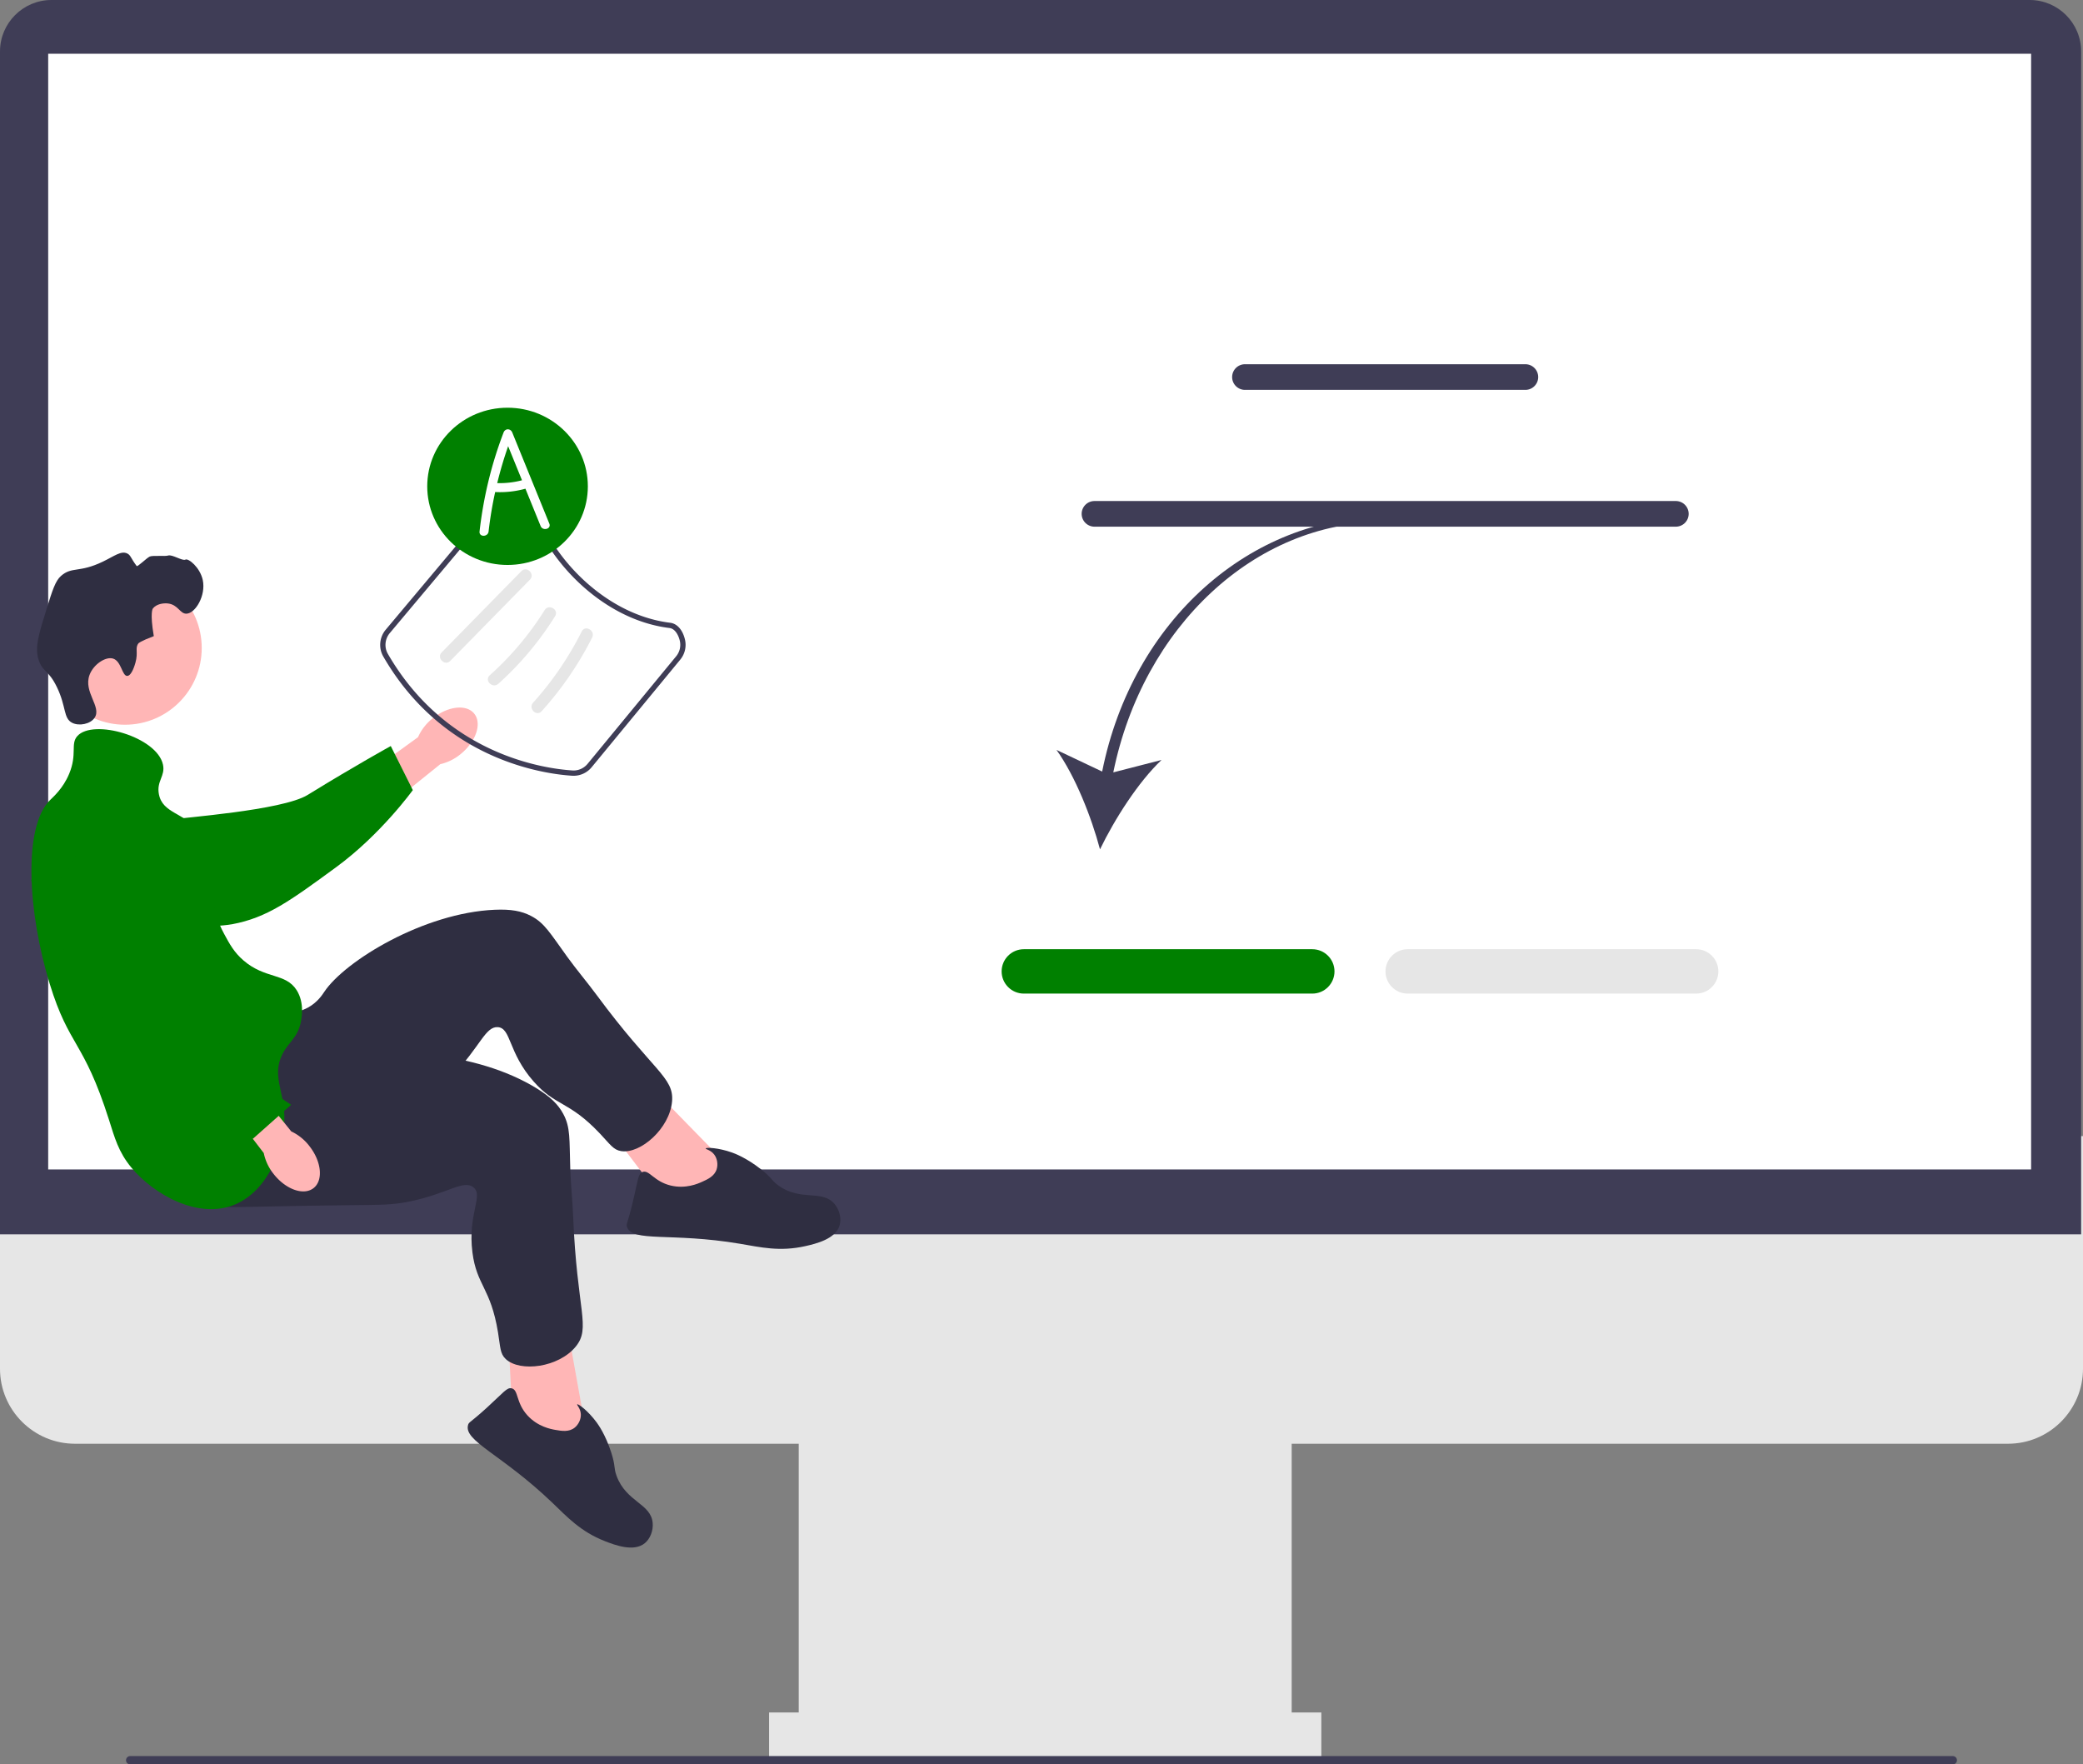 <svg xmlns="http://www.w3.org/2000/svg" width="596.912" height="505.575"><rect width="100%" height="100%" fill="#808080" stroke="none"/><path d="M575.427 413.696H21.485C9.638 413.696 0 404.058 0 392.21V325.54h596.912v66.67c0 11.848-9.638 21.486-21.485 21.486Z" fill="#e6e6e6"/><path fill="#e6e6e6" d="M228.887 402.544h141.262v100.901H228.887z"/><path fill="#e6e6e6" d="M220.39 490.7h158.256v12.745H220.39z"/><path d="M596.381 353.686H0V14.744C0 6.614 6.614 0 14.744 0h566.893c8.13 0 14.744 6.614 14.744 14.744v338.942Z" fill="#3f3d56"/><path fill="#fff" d="M13.808 15.401h568.234v319.698H13.808z"/><path id="uuid-25324785-d0f2-4f1c-ad19-f4bb5410ff47-291" d="M123.853 205.95c4.35-3.594 9.729-4.263 12.015-1.495 2.287 2.768.614 7.924-3.737 11.519a14.12 14.12 0 0 1-5.958 2.995l-18.62 14.993-6.85-8.887 19.084-13.838a14.12 14.12 0 0 1 4.066-5.288Z" fill="#ffb6b6"/><path d="M16.233 239.78c-.01-.664-.004-6.448 4.278-10.104 4.92-4.2 11.86-2.5 14.295-1.903 5.623 1.377 6.085 3.79 11.366 6.268 9.88 4.638-2.5 2.264 3.38.777 2.035-.515 31.312-2.545 38.6-7.03 14.173-8.724 23.83-14.014 23.83-14.014l6.313 12.626s-9.129 12.694-21.977 22.097c-13.179 9.646-19.769 14.47-29.783 16.333-.863.16-22.072 3.782-39.155-8.981-3.897-2.911-11.036-8.245-11.147-16.07Z" fill="green"/><circle cx="35.816" cy="185.675" r="21.993" fill="#ffb6b6"/><path fill="#ffb6b6" d="m208.055 333.43-22.65-23.184-11.691 12.196 16.874 22.23 16.738 1.914.729-13.156z"/><path d="M78.726 289.954c1.324.11 5.534.954 9.558-1.26 2.746-1.511 4.155-3.758 4.63-4.472 5.902-8.863 28.553-22.684 48.881-23.535 4.604-.193 7.634.34 10.388 1.776 3.906 2.036 5.465 4.952 10.42 11.783 2.711 3.737 5.71 7.257 8.454 10.97 16.062 21.736 22.151 23.443 21.53 30.411-.691 7.732-9.03 15.067-14.572 14.22-2.27-.346-3.149-1.925-6.181-5.12-8.891-9.367-12.57-7.637-18.9-14.812-7.39-8.377-6.423-15.323-10.279-15.591-3.575-.249-5.095 5.677-12.729 13.548-3.493 3.602-5.98 5.254-13.558 10.512-29.51 20.473-29.982 21.911-35.937 23.544-2.606.714-21.1 5.785-27.688-2.284-10.31-12.627 14.046-50.682 25.983-49.69ZM201.13 338.67c1.666-.749 3.614-1.623 4.24-3.635.424-1.36.18-3.039-.696-4.198-1.011-1.338-2.508-1.514-2.448-1.751.093-.36 3.632-.22 7.517 1.154.734.26 4.055 1.473 8.28 4.772 3.386 2.642 2.93 3.172 5.053 4.696 6.517 4.678 12.628.991 16.154 5.378 1.361 1.693 1.942 4.097 1.369 6.04-1.15 3.904-6.743 5.247-9.8 5.94-7.361 1.67-12.933.307-18.751-.673-19.787-3.334-30.904-.298-32.392-4.882-.282-.867.176-.793 1.702-7.16 1.505-6.284 1.456-8.01 2.738-8.513 1.93-.757 3.227 2.688 8.09 3.868 4.31 1.044 7.865-.552 8.944-1.037Z" fill="#2f2e41"/><path fill="#ffb6b6" d="m167.788 409.275-5.723-31.903-16.523 3.527 1.48 27.87 12.776 10.982 7.99-10.476z"/><path d="M85.188 300.678c1.034.835 4.044 3.896 8.617 4.324 3.12.292 5.547-.776 6.342-1.1 9.86-4.02 36.364-2.737 53.662 7.974 3.918 2.426 6.125 4.569 7.598 7.303 2.089 3.878 1.741 7.166 2.006 15.602.145 4.614.65 9.211.835 13.824 1.085 27.005 5.165 31.836.737 37.253-4.913 6.01-15.931 7.397-20.042 3.584-1.683-1.562-1.524-3.361-2.24-7.707-2.096-12.744-6.112-13.378-7.32-22.87-1.412-11.081 3.29-16.286.25-18.673-2.82-2.214-7.404 1.836-18.141 4.063-4.913 1.019-7.9.99-17.122 1.084-35.915.369-37.112 1.295-42.957-.698-2.557-.872-20.707-7.062-21.628-17.438-1.44-16.237 40.082-34.05 49.403-26.525ZM159.116 409.722c1.799.316 3.901.686 5.55-.626 1.114-.888 1.855-2.414 1.78-3.865-.085-1.675-1.225-2.662-1.042-2.824.28-.246 3.129 1.858 5.573 5.176.46.627 2.528 3.496 4.172 8.598 1.317 4.088.642 4.27 1.543 6.724 2.765 7.53 9.893 7.911 10.347 13.521.175 2.165-.694 4.48-2.26 5.767-3.143 2.584-8.525.555-11.444-.588-7.029-2.752-10.874-7.009-15.138-11.087-14.5-13.87-25.404-17.6-24.061-22.229.254-.876.591-.558 5.429-4.969 4.774-4.354 5.702-5.81 7.046-5.506 2.023.457 1.16 4.036 4.522 7.743 2.98 3.284 6.818 3.96 7.983 4.165ZM38.815 189.88c.856-3.063-.22-4.18.877-5.554 0 0 .44-.554 4.384-2.046-1.163-6.75-.292-7.892-.292-7.892 1.004-1.316 3.015-1.634 4.384-1.462 2.896.364 3.409 2.982 5.262 2.923 2.56-.08 5.63-5.205 4.676-9.645-.777-3.623-4.129-6.313-4.969-5.846-.833.463-3.832-1.578-4.969-1.17-.776.28-4.432-.092-5.261.293-.905.42-3.498 3.035-3.746 2.705-1.722-2.29-1.685-3.089-2.684-3.582-1.771-.874-3.696.742-7.015 2.338-6.83 3.285-8.83 1.326-11.984 4.092-1.594 1.398-2.449 4.069-4.093 9.354-2.299 7.39-3.448 11.086-2.338 14.614 1.132 3.599 2.8 2.816 5.261 7.892 2.74 5.651 1.796 8.936 4.385 10.23 2 1 5.216.364 6.43-1.461 2.079-3.125-3.294-7.352-1.461-12.276 1.125-3.023 4.594-5.315 6.722-4.677 2.407.722 2.584 5.036 4.093 4.969 1.292-.057 2.189-3.266 2.338-3.8Z" fill="#2f2e41"/><path d="M22.154 210.924c4.5-5.046 22.832.177 24.553 8.184.707 3.294-1.905 4.685-1.17 8.477 1.077 5.547 7.17 5.169 11.692 10.815 6.421 8.016-.194 15.852 7.015 29.23 1.54 2.858 2.84 5.267 5.554 7.599 6.23 5.35 12.027 3.515 15.2 8.476 2.371 3.71 1.397 8.282 1.168 9.354-.936 4.392-3.473 5.462-5.261 9.06-2.975 5.988.393 10.384.585 17.538.239 8.951-4.518 21.359-14.03 25.43-10.688 4.573-23.577-3.002-29.814-10.523-3.722-4.488-4.803-8.628-6.43-13.738-7.278-22.837-11.389-20.771-16.954-38.875-6.361-20.695-7.612-44.94 0-52.612 1.01-1.017 3.786-3.368 5.554-7.6 2.379-5.695.324-8.556 2.338-10.815Z" fill="green"/><path id="uuid-91308677-eda7-42a2-9f2e-a07e84038198-292" d="M88.653 328.391c3.49 4.433 4.03 9.827 1.209 12.047-2.822 2.22-7.937.426-11.427-4.01a14.12 14.12 0 0 1-2.852-6.027l-14.547-18.97 7.516-5.734L83.464 324.2c2.04.963 3.819 2.4 5.19 4.191Z" fill="#ffb6b6"/><path d="M35.377 230.155c.648-.144 6.311-1.318 10.764 2.128 5.115 3.958 4.867 11.1 4.78 13.605-.2 5.786-2.468 6.73-3.817 12.406-2.524 10.619 2.282 20.487 4.938 25.94.919 1.886 3.872 7.661 9.75 13.88 11.432 12.095 21.632 18.46 21.632 18.46l-10.958 9.74s-17.455-5.32-29.282-15.979c-12.132-10.934-30.79-49.619-34.657-59.042-.333-.812 4.385 12.382 13.393-6.946 2.055-4.409 5.82-12.486 13.457-14.192Z" fill="green"/><path d="m315.838 221.081-13.084-6.197c5.366 7.489 9.99 19.185 12.466 28.492 4.191-8.67 10.948-19.278 17.636-25.614l-13.828 3.557c8.521-41.76 40.57-71.74 77.27-71.74l.52-1.507c-38.335 0-72.28 29.563-80.98 73.01Z" fill="#3f3d56"/><path d="M376.057 284.71h-82.668c-3.507 0-6.36-2.853-6.36-6.359s2.853-6.359 6.36-6.359h82.668c3.506 0 6.359 2.853 6.359 6.359s-2.853 6.36-6.36 6.36Z" fill="green"/><path d="M486.057 284.71h-82.668c-3.507 0-6.36-2.853-6.36-6.359s2.853-6.359 6.36-6.359h82.668c3.506 0 6.359 2.853 6.359 6.359s-2.853 6.36-6.36 6.36Z" fill="#e6e6e6"/><g fill="#3f3d56"><path d="M437.118 111.717h-80.357c-2.026 0-3.674-1.648-3.674-3.674s1.648-3.673 3.674-3.673h80.357c2.026 0 3.674 1.647 3.674 3.673s-1.648 3.674-3.674 3.674ZM480.239 150.915H313.64c-2.026 0-3.675-1.648-3.675-3.674s1.649-3.673 3.675-3.673h166.598a3.677 3.677 0 0 1 3.673 3.673 3.678 3.678 0 0 1-3.673 3.674Z"/></g><path d="M36.121 504.385c0 .66.53 1.19 1.19 1.19h522.29c.66 0 1.19-.53 1.19-1.19 0-.66-.53-1.19-1.19-1.19H37.311c-.66 0-1.19.53-1.19 1.19ZM164.369 222.297c-.142 0-.283-.006-.425-.015-8.37-.537-37.005-4.589-54.1-34.147-1.41-2.434-1.132-5.528.69-7.699l31.66-37.722c1.294-1.542 3.294-2.431 5.32-2.407 1.4.034 4.715.387 5.359 2.943 3.803 15.096 19.863 32.847 39.177 35.2 1.958.237 3.53 1.984 4.204 4.671a6.66 6.66 0 0 1-1.335 5.916l-25.362 30.798a6.705 6.705 0 0 1-5.188 2.461Zm-16.977-80.472a5.31 5.31 0 0 0-4.035 1.865l-31.66 37.722c-1.413 1.683-1.63 4.079-.54 5.962 16.719 28.907 44.706 32.868 52.885 33.393 1.67.112 3.274-.6 4.343-1.897l25.362-30.798a5.158 5.158 0 0 0 1.034-4.581c-.398-1.586-1.373-3.347-2.915-3.535-19.953-2.43-36.54-20.753-40.466-36.336-.318-1.261-2.232-1.754-3.918-1.794l-.09-.001Z" fill="#3f3d56"/><path d="m129.03 189.376 22.825-23.273c1.56-1.591-.884-4.04-2.446-2.447l-22.826 23.274c-1.56 1.59.884 4.039 2.447 2.446ZM142.806 195.933a90.179 90.179 0 0 0 16.257-19.358c1.183-1.893-1.81-3.632-2.988-1.746a86.874 86.874 0 0 1-15.715 18.657c-1.662 1.49.792 3.93 2.446 2.447ZM155.223 203.784a95.517 95.517 0 0 0 14.461-21.093c.997-1.984-1.986-3.738-2.987-1.746a92.14 92.14 0 0 1-13.92 20.393c-1.49 1.649.95 4.103 2.446 2.446Z" fill="#e6e6e6"/><ellipse cx="145.443" cy="139.357" rx="23.013" ry="22.528" fill="green"/><path d="M157.417 150.043 146.8 123.938c-.49-1.202-2.02-1.244-2.497 0-3.497 9.123-5.783 18.643-6.881 28.349-.187 1.653 2.404 1.64 2.59 0a110.67 110.67 0 0 1 1.887-11.298 27.227 27.227 0 0 0 8.671-.953l4.35 10.696c.62 1.523 3.126.857 2.497-.689Zm-14.93-11.614c.871-3.57 1.917-7.098 3.13-10.57l3.97 9.759a25.01 25.01 0 0 1-7.1.811Z" fill="#fff"/></svg>